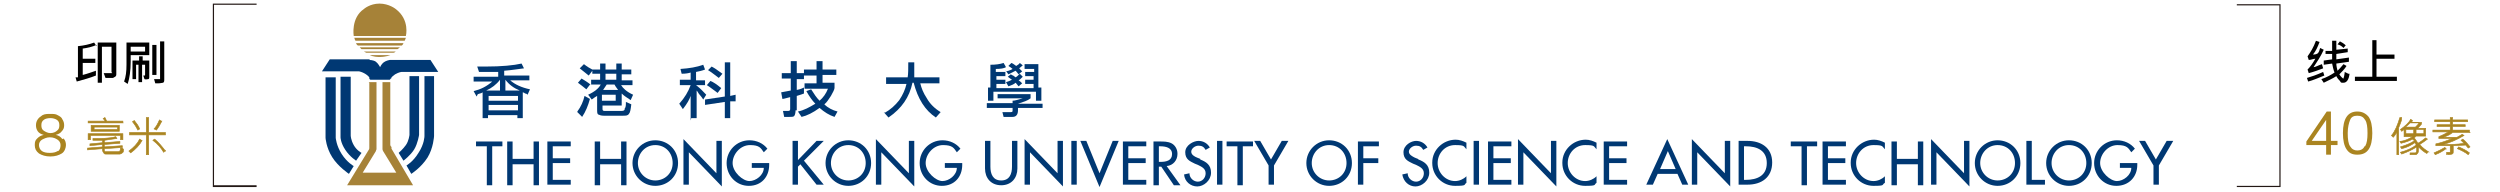 <svg width="417" height="32" viewBox="0 0 417 32" fill="none" xmlns="http://www.w3.org/2000/svg">
<path d="M67.5 6.8C67.6 6.6 67.7 6.3 67.7 6.3H59.1C59.1 6.3 59.2 6.7 59.3 6.8H67.5Z" fill="#A68238"/>
<path d="M67 7.6C67.2 7.5 67.3 7.2 67.3 7.2H59.4C59.4 7.2 59.4 7.4 59.7 7.6H67Z" fill="#A68238"/>
<path d="M66.3 8.2C66.5 8.1 66.7 7.9 66.7 7.9H60C60 7.9 60.2 8.1 60.3 8.2H66.4H66.3Z" fill="#A68238"/>
<path d="M65.6 8.8C65.8 8.8 66 8.6 66 8.6H60.7C60.7 8.6 60.7 8.6 61.1 8.8H65.6Z" fill="#A68238"/>
<path d="M61.7 9.2C61.7 9.2 62.2 9.5 63.3 9.5C64.4 9.5 65.1 9.2 65.1 9.2H61.7Z" fill="#A68238"/>
<path d="M61.6 10C61.6 10 62.3 10 62.7 10.3C63.1 10.6 63.4 11.2 63.4 11.2C63.4 11.2 63.6 10.7 64 10.4C64.4 10.1 65 10 65 10H71.8L73.1 12H67C67 12 66.6 12 65.9 12.4C65.6 12.6 65.3 12.9 65.3 12.9C65.3 12.9 65.3 13.1 65.2 13.1C65.1 13.1 65.1 13.3 65 13.3H61.8C61.8 13.3 61.7 13.3 61.6 13.1C61.6 13 61.6 13.1 61.6 12.9C61.6 12.9 61.4 12.6 60.9 12.3C60.4 12 59.9 11.9 59.9 11.9H53.7L55 9.9H61.7L61.6 10Z" fill="#003873"/>
<path d="M56.8 12.8V22.9C56.8 22.9 56.8 23.8 57.6 25C58.4 26.2 59.4 26.8 59.4 26.8L60.3 25.5C60.3 25.5 59.5 25.1 59 24.2C58.5 23.3 58.5 22.6 58.5 22.6V12.8H56.9H56.8Z" fill="#003873"/>
<path d="M68.3 12.7V22.5C68.3 22.5 68.2 23.5 67.7 24.2C67.2 24.9 66.5 25.5 66.5 25.5L67.3 26.8C67.3 26.8 68.5 25.9 69.1 24.9C69.7 23.9 69.9 22.5 69.9 22.5V12.7H68.3Z" fill="#003873"/>
<path d="M54.3 12.8V23C54.3 23 54.4 24.6 55.4 26.2C56.4 27.8 58.2 29 58.2 29L59 27.7C59 27.7 57.9 27.1 57 25.7C56.1 24.3 56 23 56 23V12.9H54.3V12.8Z" fill="#003873"/>
<path d="M61.6 13.8V24.5C61.6 24.5 61.6 24.5 61.6 24.7C61.6 24.9 61.5 25 61.5 25L57.9 30.9H68.9L65.3 24.8V24.5C65.2 24.5 65.1 24.2 65.1 24.2V13.7H63.8V24.6C63.8 24.6 63.8 24.8 63.8 24.9C63.8 25 63.9 25.2 63.9 25.2L66.1 28.8H60.5L62.7 25.2C62.7 25.2 62.7 25.1 62.8 24.9C62.8 24.7 62.8 24.6 62.8 24.6V13.7H61.5L61.6 13.8Z" fill="#A68238"/>
<path d="M70.8 12.7V22.7C70.8 22.7 70.8 24 69.8 25.5C68.9 27 67.8 27.6 67.8 27.6L68.6 29C68.6 29 70.2 28 71.3 26.3C72.3 24.7 72.4 22.7 72.4 22.7V12.7H70.8Z" fill="#003873"/>
<path d="M59 6C59 6 58.5 3 60.7 1.5C60.7 1.5 61.7 0.6 63.3 0.6C64.9 0.6 66 1.5 66 1.5C68.4 3.3 67.7 6 67.7 6H59Z" fill="#A68238"/>
<path d="M79.7 15.7C80.1 15.6 80.4 15.5 80.5 15.4V19.7H81.4V19.2H86.3V19.7H87.2V15.4C87.3 15.4 87.5 15.5 87.6 15.6C87.8 15.6 87.9 15.7 88 15.8L88.4 14.9C87 14.6 85.9 14.1 85.1 13.4H88.3V12.6H84.1V11.8C85.4 11.7 86.5 11.5 87.4 11.4L87 10.6C85.7 10.9 83.7 11.1 81 11.1C78.3 11.1 80 11.1 79.6 11.1L79.9 12C80.6 12 81.6 12 83.1 12V12.8H79V13.6H82.1C81.2 14.4 80.2 14.9 79 15.2L79.5 16.1L79.7 15.7ZM86.4 18.4H81.5V17.5H86.4V18.4ZM84.3 13.3C84.9 14.1 85.7 14.7 86.7 15.1H84.3V13.3ZM86.4 16V16.8H81.5V16H86.4ZM83.4 13.3V15.1H81.1C82 14.7 82.8 14.1 83.4 13.3Z" fill="#003873"/>
<path d="M98.5 14.1C98 13.7 97.5 13.4 97 13.1L96.4 13.8C96.8 14.1 97.2 14.4 97.8 14.9L98.5 14V14.1Z" fill="#003873"/>
<path d="M96.3 18.7L97.1 19.5C97.7 18.6 98.1 17.6 98.4 16.5L97.5 16C97.3 16.9 96.9 17.8 96.3 18.6V18.7Z" fill="#003873"/>
<path d="M104.2 18.2C104.2 18.4 104 18.5 103.7 18.5H100.8C100.6 18.5 100.5 18.4 100.5 18.2V17.6H103.7V15.6C104.1 16 104.6 16.3 105.2 16.7L105.6 15.8C104.5 15.3 103.9 14.7 103.6 14.2H105.5V13.4H103.7V12.4H105.3V11.6H103.7V10.6H102.8V11.6H101V10.6H100.1V11.6H98.8C98.4 11.4 97.9 11.1 97.4 10.7L96.7 11.4C97.1 11.7 97.6 12.1 98.2 12.6L98.8 11.8V12.3H100.1V13.3H98.6V14.1H100.2C99.9 14.7 99.2 15.3 98.1 15.8L98.7 16.6C99.1 16.3 99.4 16.1 99.6 16V18.2C99.6 18.7 99.6 19 99.8 19.1C100 19.2 100.3 19.3 100.7 19.3H103.9C104.4 19.3 104.7 19.3 104.9 19C105.1 18.8 105.2 18.3 105.3 17.4L104.4 17C104.4 17.5 104.4 17.9 104.2 18.1V18.2ZM101 12.3H102.8V13.3H101V12.3ZM101.2 14.1H102.5C102.7 14.5 102.9 14.7 103.1 15H100.6C100.8 14.7 101 14.4 101.2 14.1ZM100.4 15.8H102.7V16.8H100.4V15.8Z" fill="#003873"/>
<path d="M121.8 19.7V16.9H122.7V15.8L121.8 16V10.4H120.9V16.1L117.6 16.6V17.5L120.9 17V19.7H121.8Z" fill="#003873"/>
<path d="M115.3 19.7H116.2V15.1C116.4 15.3 116.5 15.6 116.7 15.8C116.9 16 117.1 16.3 117.3 16.6L117.8 15.8C117.4 15.4 116.9 14.8 116.1 14.2H117.6V13.4H116.1V12C116.6 11.9 117.1 11.8 117.6 11.6L117.3 10.8C116.2 11.2 115 11.4 113.5 11.5L113.7 12.3C114.4 12.3 114.9 12.2 115.2 12.1V13.3H113.4V14.2H115.2C114.8 15.3 114.2 16.3 113.3 17.3L113.9 18.2C114.6 17.3 115 16.6 115.2 16V20.1L115.3 19.7Z" fill="#003873"/>
<path d="M120.3 14.7C119.6 14.1 119 13.7 118.5 13.5L117.9 14.2C118.4 14.5 119 15 119.7 15.5L120.3 14.7Z" fill="#003873"/>
<path d="M120.5 12.3C119.7 11.7 119.1 11.3 118.7 11.1L118.1 11.7C118.6 12 119.1 12.4 119.9 13L120.5 12.3Z" fill="#003873"/>
<path d="M132.9 18.4V16C133.5 15.8 133.9 15.7 134.1 15.6V14.6C133.9 14.7 133.5 14.9 132.9 15V13.2H134.1V12.6H136.2V13.9H134.2V14.8H138.1C137.8 15.6 137.3 16.3 136.7 16.8C136.2 16.3 135.8 15.7 135.3 14.9L134.5 15.2C135 16.1 135.5 16.8 136 17.3C135 17.9 134.1 18.4 133.1 18.6L133.7 19.5C134.6 19.3 135.6 18.8 136.7 18C137.5 18.7 138.3 19.2 139.2 19.5L139.7 18.6C138.9 18.4 138.1 18 137.5 17.4C137.9 17.1 138.2 16.6 138.6 16C138.9 15.4 139.2 15 139.2 14.6V13.8H137.2V12.5H139.5V11.6H137.2V10.2H136.2V11.6H134.1V12.2H132.9V10.2H131.9V12.2H130.4V13.1H131.9V15.1C131.4 15.2 130.9 15.3 130.3 15.4L130.5 16.5C130.8 16.5 131.3 16.3 131.8 16.2V18.2C131.8 18.4 131.7 18.5 131.5 18.5H130.6L130.8 19.5H131.6C132.1 19.5 132.4 19.5 132.5 19.3C132.6 19.2 132.7 18.8 132.7 18.4H132.9Z" fill="#003873"/>
<path d="M147.4 18.7L148.2 19.6C150.4 18.1 151.7 16.2 152.2 13.8H152.4C153.1 16.5 154.3 18.4 156.1 19.6L156.9 18.7C155.9 18.1 155.1 17.3 154.6 16.4C154 15.5 153.7 14.7 153.5 13.9H156.7V12.9H152.5C152.5 12.4 152.5 11.6 152.5 10.4H151.5C151.5 11.5 151.5 12.3 151.4 12.9H147.8V14H151.2C151 14.9 150.6 15.8 150 16.7C149.3 17.6 148.5 18.3 147.6 18.8L147.4 18.7Z" fill="#003873"/>
<path d="M173.9 17.3H169.8C170.7 17 171.4 16.8 171.9 16.4V15.7H166.4V16.4H170.6C169.9 16.6 169.3 16.8 168.9 16.8V17.2H164.6V18H168.9V18.4C168.9 18.6 168.9 18.7 168.6 18.7H167.2L167.4 19.5H168.9C169.5 19.5 169.8 19.1 169.8 18.4V18H173.9V17.2V17.3Z" fill="#003873"/>
<path d="M170.1 12.3C169.8 12.6 169.6 12.8 169.4 12.9C169.3 12.8 169.1 12.7 169 12.6C168.9 12.6 168.8 12.5 168.6 12.4L168.1 12.8C168.4 13 168.6 13.2 168.8 13.3C168.6 13.4 168.2 13.6 167.8 13.7L168.2 14.4C168.7 14.2 169.1 14.1 169.4 13.8C169.4 13.8 169.6 14 169.9 14.4L170.5 13.9C170.3 13.7 170.1 13.5 169.9 13.4C170.1 13.3 170.3 13.1 170.6 12.8L170.1 12.3Z" fill="#003873"/>
<path d="M167.7 11.7L168.2 12.4C168.6 12.2 169 12 169.4 11.8C169.4 11.8 169.6 12 169.9 12.4L170.5 11.9C170.3 11.7 170.1 11.5 170 11.4C170.2 11.2 170.4 11.1 170.6 10.9L170.1 10.5C170 10.7 169.8 10.8 169.5 11C169.2 10.8 169 10.6 168.7 10.5L168.2 11C168.5 11.2 168.7 11.3 168.9 11.5C168.7 11.6 168.4 11.8 167.8 11.9L167.7 11.7Z" fill="#003873"/>
<path d="M165.6 15.3H172.8V16.8H173.7V14.6H173.2V10.7C173.3 10.7 170.9 10.7 170.9 10.7V11.5H172.5V12H171V12.7H172.4V13.3H171V14H172.4V14.7H166.2V14H167.7V13.3H166.2V12.7H167.7V12H166.1V11.5C166.9 11.5 167.5 11.4 167.8 11.2L167.4 10.5C166.8 10.7 166.1 10.8 165.2 10.8V14.6C165.3 14.6 164.8 14.6 164.8 14.6V16.8H165.7V15.3H165.6Z" fill="#003873"/>
<path d="M79.5 24.4H81.2V30.9H82.1V24.4H83.8V23.6H79.4V24.4H79.5Z" fill="#003873"/>
<path d="M89 26.5H85.5V23.6H84.6V30.9H85.5V27.4H89V30.9H89.9V23.6H89V26.5Z" fill="#003873"/>
<path d="M91.3 30.8H95.2V30H92.2V27.2H95.1V26.4H92.2V24.4H95.2V23.6H91.3V30.9V30.8Z" fill="#003873"/>
<path d="M103.6 26.5H100.1V23.6H99.2V30.9H100.1V27.4H103.6V30.9H104.5V23.6H103.6V26.5Z" fill="#003873"/>
<path d="M109.3 23.4C107.2 23.4 105.5 25.1 105.5 27.2C105.5 29.3 107.2 31 109.3 31C111.4 31 113.1 29.4 113.1 27.2C113.1 25 111.4 23.4 109.3 23.4ZM109.3 30.1C107.7 30.1 106.4 28.8 106.4 27.2C106.4 25.6 107.6 24.2 109.3 24.2C111 24.2 112.2 25.5 112.2 27.2C112.2 28.9 110.9 30.1 109.3 30.1Z" fill="#003873"/>
<path d="M119.5 28.9L114 23.2V30.8H114.9V25.4L120.4 31.1V23.5H119.5V28.9Z" fill="#003873"/>
<path d="M125.5 28H127.4C127.4 29.2 126.1 30.2 125 30.2C123.9 30.2 122.2 28.7 122.2 27.2C122.2 25.7 123.5 24.2 125.1 24.2C126.7 24.2 126.9 24.7 127.4 25.4L128 24.8C127.3 23.9 126.2 23.4 125 23.4C122.9 23.4 121.2 25.1 121.2 27.2C121.2 29.3 122.8 31 124.9 31C127 31 128.3 29.5 128.3 27.5V27.2H125.4V28H125.5Z" fill="#003873"/>
<path d="M137.4 23.5H136.2L133.1 26.7V23.5H132.2V30.8H133.1V27.8L133.5 27.4L136.2 30.8H137.4L134.1 26.8L137.4 23.5Z" fill="#003873"/>
<path d="M141.5 23.4C139.4 23.4 137.7 25.1 137.7 27.2C137.7 29.3 139.4 31 141.5 31C143.6 31 145.3 29.4 145.3 27.2C145.3 25 143.6 23.4 141.5 23.4ZM141.5 30.1C139.9 30.1 138.6 28.8 138.6 27.2C138.6 25.6 139.8 24.2 141.5 24.2C143.2 24.2 144.4 25.5 144.4 27.2C144.4 28.9 143.1 30.1 141.5 30.1Z" fill="#003873"/>
<path d="M151.6 28.9L146.1 23.2V30.8H147V25.4L152.5 31.1V23.5H151.6V28.9Z" fill="#003873"/>
<path d="M157.7 28H159.6C159.6 29.2 158.3 30.2 157.2 30.2C156.1 30.2 154.4 28.7 154.4 27.2C154.4 25.7 155.7 24.2 157.3 24.2C158.9 24.2 159.1 24.7 159.6 25.4L160.2 24.8C159.5 23.9 158.4 23.4 157.2 23.4C155.1 23.4 153.4 25.1 153.4 27.2C153.4 29.3 155 31 157.1 31C159.2 31 160.5 29.5 160.5 27.5V27.2H157.6V28H157.7Z" fill="#003873"/>
<path d="M168.8 27.8C168.8 29 168.4 30.1 167 30.1C165.6 30.1 165.2 29 165.2 27.8V23.5H164.3V28.1C164.3 29.7 165.3 30.9 167 30.9C168.7 30.9 169.7 29.7 169.7 28.1V23.5H168.8V27.8Z" fill="#003873"/>
<path d="M176.4 28.9L170.9 23.2V30.8H171.8V25.4L177.3 31.1V23.5H176.4V28.9Z" fill="#003873"/>
<path d="M179.6 23.5H178.7V30.8H179.6V23.5Z" fill="#003873"/>
<path d="M183.4 28.9L181.2 23.5H180.2L183.4 31.2L186.6 23.5H185.6L183.4 28.9Z" fill="#003873"/>
<path d="M187.3 30.8H191.2V30H188.2V27.2H191.1V26.4H188.2V24.4H191.2V23.6H187.3V30.9V30.8Z" fill="#003873"/>
<path d="M196.4 25.6C196.4 24.9 196 24.2 195.4 23.9C194.8 23.6 194.1 23.6 193.5 23.6H192.4V30.9H193.3V27.8H193.7L195.8 30.9H196.9L194.6 27.7C195.7 27.6 196.4 26.7 196.4 25.7V25.6ZM193.6 27H193.3V24.4H193.5C194.4 24.4 195.5 24.6 195.5 25.7C195.5 26.8 194.5 27 193.6 27Z" fill="#003873"/>
<path d="M200.2 26.5L199.7 26.3C199.2 26.1 198.7 25.8 198.7 25.3C198.7 24.8 199.3 24.3 199.9 24.3C200.5 24.3 200.8 24.5 201.1 25L201.8 24.6C201.4 23.9 200.7 23.5 199.9 23.5C199.1 23.5 197.7 24.2 197.7 25.4C197.7 26.6 198.5 26.9 199.3 27.3L199.8 27.5C200.4 27.8 201.1 28.1 201.1 28.9C201.1 29.7 200.5 30.3 199.8 30.3C199.1 30.3 198.4 29.7 198.4 28.9L197.5 29.1C197.6 30.3 198.6 31.1 199.7 31.1C200.8 31.1 202 30.1 202 28.8C202 27.5 201.2 27 200.2 26.6V26.5Z" fill="#003873"/>
<path d="M203.9 23.5H203V30.8H203.9V23.5Z" fill="#003873"/>
<path d="M204.7 24.4H206.4V30.9H207.3V24.4H209V23.6H204.6V24.4H204.7Z" fill="#003873"/>
<path d="M212 26.6L210.2 23.5H209.2L211.6 27.6V30.8H212.5V27.6L214.9 23.5H213.8L212 26.6Z" fill="#003873"/>
<path d="M221.7 23.4C219.6 23.4 217.9 25.1 217.9 27.2C217.9 29.3 219.6 31 221.7 31C223.8 31 225.5 29.4 225.5 27.2C225.5 25 223.8 23.4 221.7 23.4ZM221.7 30.1C220.1 30.1 218.8 28.8 218.8 27.2C218.8 25.6 220 24.2 221.7 24.2C223.4 24.2 224.6 25.5 224.6 27.2C224.6 28.9 223.3 30.1 221.7 30.1Z" fill="#003873"/>
<path d="M226.5 30.8H227.4V27.2H229.9V26.4H227.4V24.4H230V23.6H226.5V30.9V30.8Z" fill="#003873"/>
<path d="M236.5 26.5L236 26.3C235.6 26.1 235 25.8 235 25.3C235 24.8 235.6 24.3 236.2 24.3C236.8 24.3 237.1 24.5 237.4 25L238.1 24.6C237.7 23.9 237 23.5 236.2 23.5C235.4 23.5 234.1 24.2 234.1 25.4C234.1 26.6 234.9 26.9 235.7 27.3L236.2 27.5C236.8 27.8 237.5 28.1 237.5 28.9C237.5 29.7 236.9 30.3 236.2 30.3C235.5 30.3 234.8 29.7 234.8 28.9L233.9 29.1C234.1 30.3 235 31.1 236.1 31.1C237.2 31.1 238.4 30.1 238.4 28.8C238.4 27.5 237.6 27 236.6 26.6L236.5 26.5Z" fill="#003873"/>
<path d="M238.9 27.2C238.9 29.3 240.6 31 242.7 31C244.8 31 244.1 30.8 244.6 30.5V29.4C244.1 29.9 243.4 30.2 242.7 30.2C241.1 30.2 239.8 28.8 239.8 27.2C239.8 25.6 241 24.2 242.7 24.2C244.4 24.2 244.1 24.4 244.6 24.9V23.8C244 23.5 243.4 23.3 242.8 23.3C240.7 23.3 238.9 25 238.9 27.1V27.2Z" fill="#003873"/>
<path d="M246.7 23.5H245.8V30.8H246.7V23.5Z" fill="#003873"/>
<path d="M248.2 30.8H252.1V30H249.1V27.2H252V26.4H249.1V24.4H252.1V23.6H248.2V30.9V30.8Z" fill="#003873"/>
<path d="M258.7 28.9L253.2 23.2V30.8H254.1V25.4L259.6 31.1V23.5H258.7V28.9Z" fill="#003873"/>
<path d="M260.6 27.2C260.6 29.3 262.3 31 264.4 31C266.5 31 265.8 30.8 266.3 30.5V29.4C265.8 29.9 265.1 30.2 264.4 30.2C262.8 30.2 261.5 28.8 261.5 27.2C261.5 25.6 262.7 24.2 264.4 24.2C266.1 24.2 265.8 24.4 266.3 24.9V23.8C265.7 23.5 265.1 23.3 264.5 23.3C262.4 23.3 260.6 25 260.6 27.1V27.2Z" fill="#003873"/>
<path d="M267.5 30.8H271.4V30H268.4V27.2H271.3V26.4H268.4V24.4H271.4V23.6H267.5V30.9V30.8Z" fill="#003873"/>
<path d="M274.7 30.8H275.7L276.5 29H279.8L280.6 30.8H281.6L278.1 23.2L274.6 30.8H274.7ZM276.9 28.2L278.2 25.2L279.5 28.2H276.9Z" fill="#003873"/>
<path d="M287.7 28.9L282.2 23.2V30.8H283.1V25.4L288.6 31.1V23.5H287.7V28.9Z" fill="#003873"/>
<path d="M291.5 23.5H290V30.8H291.5C293.8 30.8 295.6 29.6 295.6 27.1C295.6 24.6 293.7 23.5 291.5 23.5ZM291.2 30H290.9V24.4H291.2C293.1 24.4 294.7 25.1 294.7 27.2C294.7 29.3 293.1 30 291.2 30Z" fill="#003873"/>
<path d="M298.8 24.4H300.5V30.9H301.4V24.4H303.1V23.6H298.7V24.4H298.8Z" fill="#003873"/>
<path d="M304 30.8H307.9V30H304.9V27.2H307.8V26.4H304.9V24.4H307.9V23.6H304V30.9V30.8Z" fill="#003873"/>
<path d="M308.7 27.2C308.7 29.3 310.4 31 312.5 31C314.6 31 313.8 30.8 314.4 30.5V29.4C313.9 29.9 313.2 30.2 312.5 30.2C310.9 30.2 309.6 28.8 309.6 27.2C309.6 25.6 310.8 24.2 312.5 24.2C314.2 24.2 313.9 24.4 314.4 24.9V23.8C313.8 23.5 313.2 23.3 312.6 23.3C310.5 23.3 308.7 25 308.7 27.1V27.2Z" fill="#003873"/>
<path d="M319.9 26.5H316.4V23.6H315.5V30.9H316.4V27.4H319.9V30.9H320.8V23.6H319.9V26.5Z" fill="#003873"/>
<path d="M327.6 28.9L322.1 23.2V30.8H323V25.4L328.5 31.1V23.5H327.6V28.9Z" fill="#003873"/>
<path d="M333.2 23.4C331.1 23.4 329.4 25.1 329.4 27.2C329.4 29.3 331.1 31 333.2 31C335.3 31 337 29.4 337 27.2C337 25 335.3 23.4 333.2 23.4ZM333.2 30.1C331.6 30.1 330.3 28.8 330.3 27.2C330.3 25.6 331.5 24.2 333.2 24.2C334.9 24.2 336.1 25.5 336.1 27.2C336.1 28.9 334.8 30.1 333.2 30.1Z" fill="#003873"/>
<path d="M338.9 23.5H338V30.8H341.1V30H338.9V23.5Z" fill="#003873"/>
<path d="M345.1 23.4C343 23.4 341.3 25.1 341.3 27.2C341.3 29.3 343 31 345.1 31C347.2 31 348.9 29.4 348.9 27.2C348.9 25 347.2 23.4 345.1 23.4ZM345.1 30.1C343.5 30.1 342.2 28.8 342.2 27.2C342.2 25.6 343.4 24.2 345.1 24.2C346.8 24.2 348 25.5 348 27.2C348 28.9 346.7 30.1 345.1 30.1Z" fill="#003873"/>
<path d="M353.6 28H355.5C355.5 29.2 354.2 30.2 353.1 30.2C352 30.2 350.3 28.7 350.3 27.2C350.3 25.7 351.6 24.2 353.2 24.2C354.8 24.2 355 24.7 355.5 25.4L356.1 24.8C355.4 23.9 354.3 23.4 353.1 23.4C351 23.4 349.3 25.1 349.3 27.2C349.3 29.3 350.9 31 353 31C355.1 31 356.5 29.5 356.5 27.5V27.2H353.6V28Z" fill="#003873"/>
<path d="M361.4 23.5L359.6 26.6L357.8 23.5H356.8L359.2 27.6V30.8H360.1V27.6L362.5 23.5H361.5H361.4Z" fill="#003873"/>
<path d="M42.8 31.2H35.5V0.6H42.8V0.8H35.7V30.9H42.8V31.1V31.2Z" fill="#231815"/>
<path d="M380.4 31.2H373.1V31H380.2V0.9H373.1V0.7H380.4V31.3V31.2Z" fill="#231815"/>
<path d="M10.6 23.1C10.9 23.4 11 23.8 11 24.2C11 24.6 10.8 25.3 10.3 25.6C9.8 25.9 9.2 26.1 8.4 26.1C7.6 26.1 7 25.9 6.5 25.6C6 25.2 5.8 24.8 5.8 24.2C5.8 23.6 5.9 23.4 6.2 23.1C6.5 22.8 6.8 22.6 7.3 22.5C6.9 22.4 6.5 22.2 6.3 21.9C6.1 21.6 6 21.3 6 20.9C6 20.5 6.1 20.2 6.3 19.9C6.5 19.6 6.8 19.4 7.1 19.2C7.5 19 7.9 19 8.4 19C8.9 19 9.3 19 9.6 19.2C10 19.4 10.3 19.6 10.4 19.9C10.6 20.2 10.7 20.5 10.7 20.9C10.7 21.3 10.6 21.6 10.3 21.9C10.1 22.2 9.7 22.4 9.3 22.5C9.8 22.6 10.1 22.8 10.4 23.2L10.6 23.1ZM9.7 25.2C10 25 10.1 24.6 10.1 24.2C10.1 23.8 9.9 23.5 9.6 23.3C9.3 23.1 8.9 22.9 8.3 22.9C7.8 22.9 7.4 23.1 7 23.3C6.7 23.5 6.5 23.8 6.5 24.2C6.5 24.6 6.7 25 7 25.2C7.3 25.4 7.7 25.5 8.3 25.5C8.9 25.5 9.3 25.4 9.6 25.2H9.7ZM7.3 21.8C7.6 22 8 22.2 8.4 22.2C8.9 22.2 9.3 22 9.5 21.8C9.8 21.6 9.9 21.3 9.9 20.9C9.9 20.5 9.8 20.2 9.5 20C9.2 19.8 8.8 19.7 8.4 19.7C8 19.7 7.5 19.8 7.3 20C7 20.2 6.9 20.5 6.9 20.9C6.9 21.3 7 21.6 7.3 21.8Z" fill="#AA8420"/>
<path d="M389.9 24.2H388.8V25.8H388V24.2H384.7V23.6L388.1 18.6H388.8V23.5H389.9V24.2ZM388 23.5V20L385.6 23.5H388Z" fill="#AA8420"/>
<path d="M391.4 24.9C391 24.3 390.8 23.4 390.8 22.2C390.8 21 391 20.1 391.4 19.5C391.8 18.9 392.4 18.6 393.2 18.6C394 18.6 394.6 18.9 395.1 19.5C395.5 20.1 395.7 21 395.7 22.2C395.7 23.4 395.5 24.3 395.1 24.9C394.7 25.5 394.1 25.8 393.2 25.8C392.3 25.8 391.8 25.5 391.4 24.9ZM394.5 24.4C394.8 23.9 394.9 23.2 394.9 22.2C394.9 21.2 394.8 20.4 394.5 20C394.2 19.5 393.8 19.3 393.2 19.3C392.6 19.3 392.2 19.5 392 20C391.8 20.5 391.6 21.2 391.6 22.2C391.6 23.2 391.7 24 392 24.4C392.3 24.9 392.7 25.1 393.2 25.1C393.7 25.1 394.2 24.9 394.4 24.4H394.5Z" fill="#AA8420"/>
<path d="M16.1 7.5C15.4 7.8 14.6 8 13.8 8.1V9.8H15.9V10.5H13.8V12.5C14.6 12.3 15.4 12 16 11.8V12.6C15 13 13.9 13.3 12.8 13.6L12.6 12.9C12.8 12.9 12.9 12.9 13 12.9V7.7C14 7.6 14.9 7.4 15.7 7.1L16.1 7.7V7.5ZM19.4 12.3C19.4 12.5 19.4 12.7 19.2 12.8C19 12.9 18.9 13 18.8 13C18.6 13 18.4 13 18.1 13C17.8 13 17.7 13 17.6 13L17.3 12.2C17.5 12.2 17.8 12.2 18.4 12.2C19 12.2 18.6 12.2 18.6 12V7.8H17V13.8H16.3V7.1H19.4V12.2V12.3Z" fill="black"/>
<path d="M24.899 9.2H21.799V10.3C21.799 11.8 21.599 13.1 21.299 14L20.699 13.6C20.999 12.8 21.099 11.9 21.099 10.8V7.1H24.899V9.2ZM24.199 8.6V7.8H21.799V8.6H24.199ZM24.899 12.8C24.899 13 24.899 13.2 24.699 13.2C24.499 13.2 24.399 13.3 24.099 13.2L23.899 12.6C23.899 12.6 23.899 12.6 23.999 12.6C24.199 12.6 24.199 12.6 24.199 12.4V10.8H23.699V13.7H23.099V10.8H22.699V13.2H22.099V10.1H23.199V9.4H23.799V10.1H24.899V12.6V12.8ZM26.099 12.5H25.399V7.5H26.099V12.5ZM27.399 13.2C27.399 13.5 27.399 13.7 27.199 13.8C26.999 13.8 26.799 13.9 26.399 13.9C25.999 13.9 25.999 13.9 25.899 13.9L25.699 13.2C25.899 13.2 26.099 13.2 26.299 13.2C26.499 13.2 26.599 13.2 26.699 13.2C26.699 13.2 26.699 13.2 26.699 13V6.9H27.399V13.2Z" fill="black"/>
<path d="M20.6 20.5H14.7V20.2H17.5C17.5 20 17.3 19.9 17.2 19.8L17.5 19.6C17.6 19.8 17.7 20 17.8 20.2H20.5V20.5H20.6ZM20.6 24.9C20.6 25.2 20.6 25.4 20.4 25.5C20.3 25.6 20.1 25.7 20 25.7H17.7C17.5 25.7 17.4 25.7 17.3 25.5C17.2 25.4 17.1 25.2 17.1 25V24.8L14.6 25V24.7L17.1 24.5V24.1L15 24.3V24L17.1 23.8V23.4C16.6 23.4 16.1 23.4 15.5 23.4V23.1C16.9 23.1 18.3 23.1 19.3 22.8L19.5 23.1C18.9 23.2 18.2 23.3 17.4 23.4V23.8L20 23.6V23.9L17.4 24.1V24.5L20.4 24.3V24.6L17.4 24.8V25.1C17.4 25.1 17.4 25.2 17.4 25.3C17.4 25.3 17.5 25.3 17.6 25.3H19.7C20 25.3 20.1 25.1 20.1 24.7H20.4L20.6 24.9ZM20.5 23.3H20.1V22.6H15.1V23.3H14.7V22.3H20.5V23.3ZM19.9 21.9H15.2V20.9H19.9V21.9ZM19.6 21.6V21.2H15.7V21.6H19.6Z" fill="#AA8420" stroke="#AA8420" stroke-width="0.1" stroke-miterlimit="10"/>
<path d="M23.7 23.4C23.3 24.2 22.6 24.9 21.8 25.5L21.5 25.2C22.3 24.6 22.9 24 23.3 23.2L23.6 23.4H23.7ZM27.6 22.5H24.8V25.8H24.4V22.5H21.6V22.1H24.4V19.6H24.8V22.1H27.6V22.5ZM23.3 21.5L23 21.7C22.8 21.3 22.5 20.8 22.1 20.3L22.4 20.1C22.8 20.6 23.1 21 23.3 21.5ZM27.6 25.1L27.3 25.4C26.9 24.7 26.3 24 25.5 23.4L25.8 23.2C26.4 23.7 27 24.4 27.6 25.2V25.1ZM27 20.2C26.7 20.8 26.4 21.3 26.1 21.7L25.7 21.5C26 21.2 26.3 20.7 26.6 20L26.9 20.2H27Z" fill="#AA8420" stroke="#AA8420" stroke-width="0.1" stroke-miterlimit="10"/>
<path d="M387.7 12.6C386.7 13 385.8 13.4 385 13.6L384.8 13C385.5 12.8 386.4 12.5 387.5 12L387.7 12.6ZM387.6 8.3C387.1 9.4 386.5 10.3 385.9 11.2C386.2 11.2 386.7 10.9 387.3 10.7L387.5 11.4C386.7 11.7 385.9 12 385.1 12.2L384.9 11.6C385.4 11.1 385.8 10.5 386.2 9.8C385.8 9.8 385.5 10 385.1 10L384.9 9.4C385.4 8.7 385.9 7.9 386.3 6.8L386.9 7C386.6 7.8 386.3 8.5 385.8 9.1C386 9.1 386.3 9.1 386.6 8.9C386.8 8.7 386.9 8.4 387 8L387.6 8.3ZM391.9 12.3C391.8 13.3 391.4 13.8 390.9 13.8C390.4 13.8 390.5 13.8 390.3 13.5C390.1 13.3 389.9 13.1 389.7 12.7C389.1 13.1 388.4 13.4 387.6 13.8L387.2 13.2C388.1 12.9 388.8 12.5 389.4 12.1C389.2 11.6 389.1 11.1 389 10.6L387.6 10.8V10.1L389 9.9C389 9.5 389 9.2 389 9H387.9C387.9 9.1 387.9 8.5 387.9 8.5H389C389 8.4 389 6.8 389 6.8H389.7C389.7 7.1 389.7 7.6 389.7 8.3L391.6 8.1V8.7L389.7 9C389.7 9.3 389.7 9.6 389.7 9.9L391.8 9.6V10.3C391.9 10.3 389.7 10.6 389.7 10.6C389.7 11 389.8 11.4 389.9 11.8C390.2 11.5 390.5 11.2 390.9 10.7L391.4 11C391.1 11.5 390.6 12 390.2 12.4C390.3 12.6 390.5 12.8 390.6 12.9C390.7 13 390.8 13.1 390.9 13.1C390.9 13.1 390.9 13 391 12.7C391 12.5 391.1 12.3 391.1 12L391.7 12.3H391.9ZM391.3 7.5L390.9 8C390.6 7.7 390.3 7.5 389.9 7.4L390.3 6.9C390.7 7.1 391 7.3 391.3 7.6V7.5Z" fill="black"/>
<path d="M399.8 13.5H392.8V12.8H395.7V6.7H396.4V9.1H399.4V9.8H396.4V12.8H399.8V13.5Z" fill="black"/>
<path d="M400.599 19.8C400.599 20.1 400.399 20.5 400.299 20.8L400.099 21.3V25.8H399.799V22C399.599 22.4 399.399 22.7 399.199 22.9L398.899 22.6C399.499 21.9 399.899 20.9 400.299 19.6H400.599V19.8ZM404.999 25.3L404.799 25.6C404.399 25.4 403.899 25 403.399 24.5C403.399 24.7 403.399 24.8 403.399 24.9C403.399 25.2 403.399 25.4 403.299 25.5C403.299 25.6 403.099 25.7 402.999 25.8C402.899 25.8 402.599 25.8 402.299 25.8C401.999 25.8 402.099 25.8 401.999 25.8V25.5C402.499 25.5 402.799 25.5 402.899 25.5C402.999 25.5 403.099 25.3 403.099 25C403.099 24.7 403.099 24.7 403.099 24.5C402.499 24.9 401.699 25.3 400.599 25.7L400.399 25.4C401.499 25.1 402.399 24.7 402.999 24.2C402.999 24.2 402.999 24 402.799 23.8C402.199 24.2 401.499 24.6 400.599 24.8L400.399 24.5C401.399 24.2 402.099 23.9 402.699 23.5C402.699 23.4 402.499 23.3 402.399 23.2C401.899 23.5 401.299 23.7 400.499 23.9L400.299 23.6C401.099 23.5 401.799 23.2 402.399 22.8H400.999V21.6C400.899 21.7 400.699 21.8 400.599 21.9L400.399 21.6C401.199 21 401.799 20.5 402.099 19.9L402.399 20.1C402.399 20.2 402.299 20.3 402.199 20.4H403.899V20.7C403.699 20.9 403.499 21.2 403.299 21.4H404.599V22.7H402.999C402.899 22.8 402.799 22.9 402.699 23C402.899 23.3 403.099 23.5 403.299 23.9C403.699 23.7 404.099 23.4 404.599 23L404.899 23.2C404.499 23.5 404.099 23.8 403.599 24.1C404.099 24.7 404.699 25.1 405.199 25.4L404.999 25.3ZM403.499 20.5H401.999C401.699 20.8 401.499 21 401.199 21.2H402.899C403.199 20.9 403.399 20.7 403.499 20.5ZM402.599 22.3V21.6H401.299V22.3H402.599ZM404.299 22.3V21.6H402.999V22.3H404.299Z" fill="#AA8420" stroke="#AA8420" stroke-width="0.1" stroke-miterlimit="10"/>
<path d="M412 22.1H409.1C408.6 22.5 408.1 22.7 407.6 22.9H408.7C409.4 22.9 409.8 22.9 409.8 22.9C410.1 22.8 410.3 22.6 410.7 22.4L411 22.6C409.8 23.3 408.7 23.8 407.5 24.1C408.7 24.1 409.9 24.1 411 23.9C410.8 23.7 410.7 23.6 410.5 23.4L410.8 23.2C411.3 23.6 411.7 24.1 412 24.5L411.7 24.7C411.5 24.5 411.4 24.3 411.3 24.2C410.6 24.2 409.9 24.3 409.2 24.3V25.3C409.2 25.5 409.2 25.6 409 25.7C408.9 25.7 408.7 25.8 408.3 25.8C407.9 25.8 408.1 25.8 408.1 25.8V25.4C408.1 25.4 408.3 25.4 408.4 25.4C408.6 25.4 408.7 25.4 408.7 25.4C408.7 25.4 408.7 25.4 408.7 25.3V24.3C408.1 24.3 407.3 24.3 406.3 24.3V24C407.2 23.8 408.1 23.5 409 23.1C408.5 23.1 407.9 23.1 407.3 23.1C406.7 23.1 406.9 23.1 406.8 23.1V22.8C407.3 22.6 407.9 22.3 408.4 22H405.8V21.7H408.7V21.1H406.5V20.8H408.7V20.3H406.1V20H408.7V19.6H409.1V20H411.6V20.3H409.1V20.8H411.2V21.1H409.1V21.7H411.9V22L412 22.1ZM408 24.8C407.6 25.1 407 25.5 406.2 25.8L406 25.5C406.7 25.2 407.3 24.9 407.8 24.6L408.1 24.9L408 24.8ZM411.9 25.5L411.7 25.8C411.2 25.4 410.6 25.1 409.9 24.8L410.1 24.5C410.8 24.8 411.4 25.1 411.9 25.5Z" fill="#AA8420" stroke="#AA8420" stroke-width="0.1" stroke-miterlimit="10"/>
</svg>
